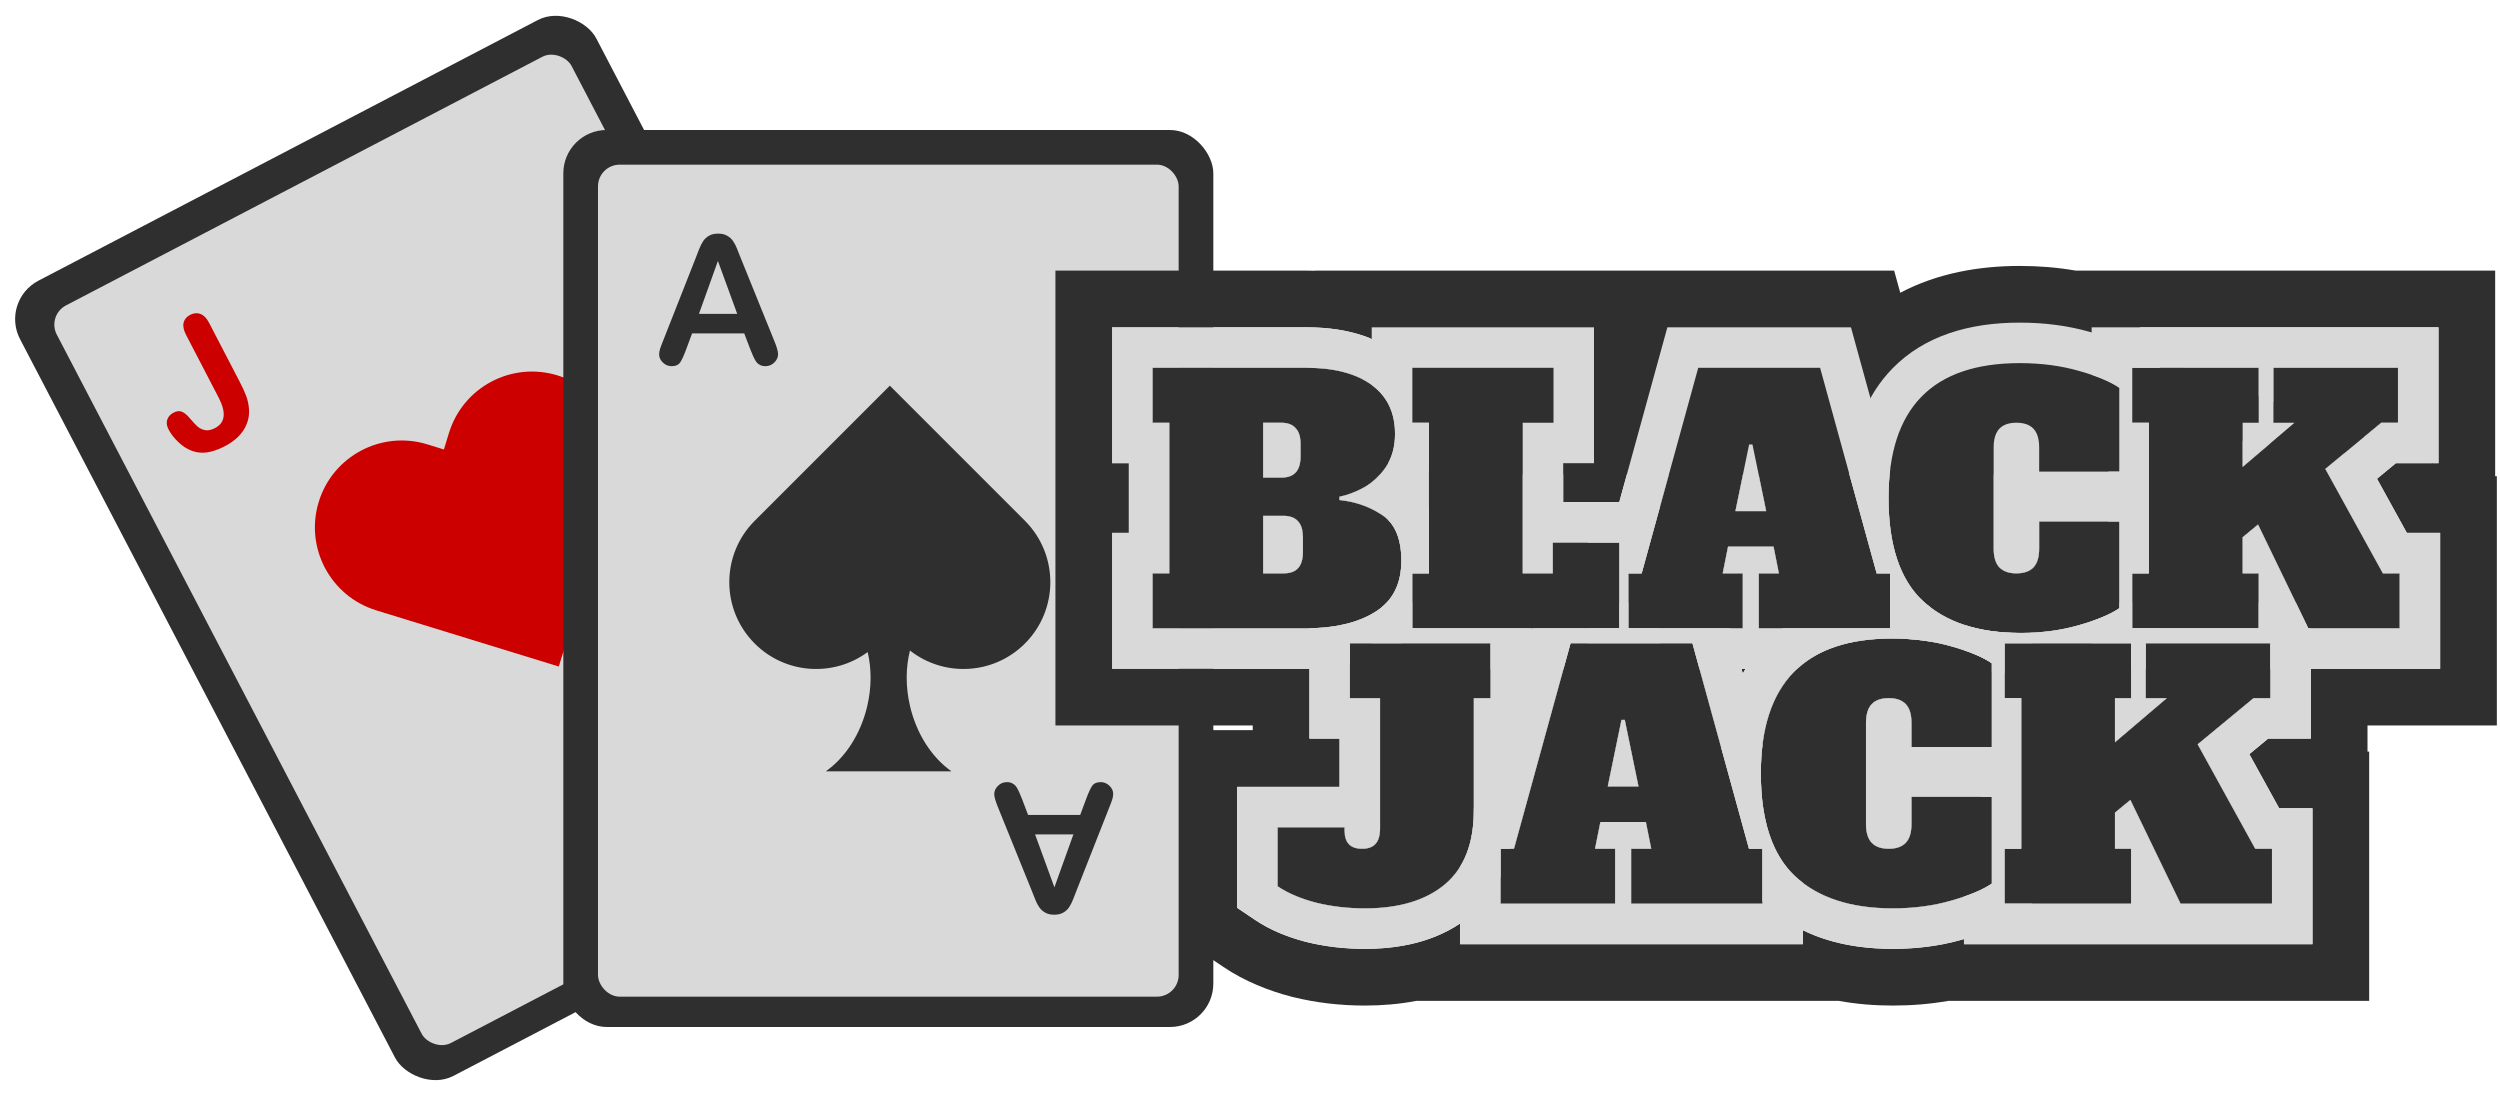 <svg width="641" height="281" viewBox="0 0 641 281" fill="none" xmlns="http://www.w3.org/2000/svg">
<rect y="77.108" width="166.658" height="229.989" rx="11.111" transform="rotate(-27.56 0 77.108)" fill="#302F2F"/>
<rect x="11.992" y="80.875" width="148.882" height="213.323" rx="5.555" transform="rotate(-27.56 11.992 80.875)" fill="#D9D9D9"/>
<path fill-rule="evenodd" clip-rule="evenodd" d="M156.373 128.341L156.373 128.341L143.273 170.9L96.459 156.49C84.706 152.872 78.112 140.413 81.729 128.661C85.347 116.908 97.806 110.314 109.558 113.931L113.814 115.241L115.124 110.984C118.742 99.232 131.201 92.638 142.953 96.255C154.706 99.873 161.3 112.332 157.683 124.084L156.373 128.341Z" fill="#CD0000"/>
<path d="M53.603 82.76L61.539 98.044C62.227 99.371 62.753 100.529 63.116 101.52C63.492 102.504 63.729 103.577 63.827 104.739C63.997 106.688 63.554 108.51 62.496 110.205C61.432 111.886 59.806 113.295 57.616 114.431C55.64 115.458 53.826 116.004 52.175 116.069C50.538 116.127 48.953 115.67 47.421 114.697C46.61 114.175 45.821 113.498 45.053 112.667C44.285 111.837 43.673 110.983 43.218 110.108C42.736 109.179 42.627 108.335 42.889 107.575C43.152 106.816 43.688 106.226 44.497 105.806C45.28 105.399 45.987 105.318 46.619 105.563C47.252 105.807 47.922 106.352 48.63 107.197C49.386 108.101 50.035 108.8 50.578 109.293C51.12 109.787 51.77 110.114 52.528 110.277C53.286 110.439 54.156 110.265 55.138 109.755C57.752 108.398 58.063 105.803 56.072 101.968L47.692 85.829C47.072 84.635 46.866 83.605 47.073 82.739C47.294 81.867 47.855 81.196 48.758 80.728C49.673 80.252 50.551 80.175 51.392 80.497C52.246 80.811 52.983 81.566 53.603 82.76Z" fill="#CD0000"/>
<rect x="144.437" y="33.331" width="166.658" height="229.989" rx="11.111" fill="#302F2F"/>
<rect x="153.326" y="42.22" width="148.882" height="213.323" rx="5.555" fill="#D9D9D9"/>
<path d="M192.392 89.606L190.822 85.48H177.458L175.888 89.696C175.275 91.34 174.752 92.454 174.318 93.037C173.885 93.605 173.175 93.889 172.188 93.889C171.351 93.889 170.611 93.582 169.968 92.969C169.325 92.356 169.004 91.661 169.004 90.884C169.004 90.436 169.079 89.972 169.228 89.494C169.378 89.015 169.624 88.35 169.968 87.498L178.377 66.151C178.616 65.538 178.9 64.805 179.229 63.953C179.573 63.086 179.932 62.369 180.305 61.8C180.694 61.233 181.195 60.776 181.808 60.433C182.436 60.074 183.206 59.895 184.117 59.895C185.044 59.895 185.814 60.074 186.427 60.433C187.055 60.776 187.556 61.225 187.929 61.778C188.318 62.331 188.64 62.929 188.894 63.572C189.163 64.2 189.499 65.044 189.903 66.106L198.491 87.319C199.164 88.933 199.5 90.107 199.5 90.839C199.5 91.602 199.179 92.304 198.536 92.947C197.908 93.575 197.146 93.889 196.249 93.889C195.725 93.889 195.277 93.792 194.903 93.597C194.53 93.418 194.216 93.171 193.961 92.857C193.707 92.528 193.431 92.035 193.132 91.377C192.848 90.705 192.601 90.114 192.392 89.606ZM179.207 80.48H189.028L184.073 66.913L179.207 80.48Z" fill="#302F2F"/>
<path d="M262.031 204.822L263.601 208.948L276.965 208.948L278.535 204.732C279.148 203.088 279.671 201.974 280.105 201.391C280.538 200.823 281.248 200.539 282.235 200.539C283.072 200.539 283.812 200.845 284.455 201.458C285.098 202.071 285.419 202.766 285.419 203.544C285.419 203.992 285.344 204.456 285.195 204.934C285.045 205.412 284.799 206.078 284.455 206.93L276.046 228.277C275.807 228.89 275.523 229.622 275.194 230.475C274.85 231.342 274.491 232.059 274.117 232.627C273.729 233.195 273.228 233.651 272.615 233.995C271.987 234.354 271.217 234.533 270.305 234.533C269.379 234.533 268.609 234.354 267.996 233.995C267.368 233.651 266.867 233.203 266.493 232.65C266.105 232.096 265.783 231.499 265.529 230.856C265.26 230.228 264.924 229.383 264.52 228.322L255.932 207.109C255.259 205.495 254.923 204.321 254.923 203.589C254.923 202.826 255.244 202.124 255.887 201.481C256.515 200.853 257.277 200.539 258.174 200.539C258.697 200.539 259.146 200.636 259.52 200.83C259.893 201.01 260.207 201.256 260.461 201.57C260.716 201.899 260.992 202.393 261.291 203.05C261.575 203.723 261.822 204.314 262.031 204.822ZM275.216 213.948L265.395 213.948L270.35 227.515L275.216 213.948Z" fill="#302F2F"/>
<path fill-rule="evenodd" clip-rule="evenodd" d="M196.662 130.37L196.663 130.371L193.513 133.52C184.818 142.215 184.818 156.312 193.513 165.007C201.408 172.902 213.756 173.628 222.471 167.187C223.465 171.391 223.502 176.166 222.366 181.025C220.656 188.344 216.648 194.313 211.73 197.768H243.962C239.044 194.313 235.037 188.344 233.327 181.025C232.156 176.015 232.231 171.095 233.317 166.797C242.054 173.653 254.735 173.056 262.785 165.006C271.48 156.311 271.48 142.214 262.785 133.519L228.149 98.883L196.662 130.37Z" fill="#302F2F"/>
<path fill-rule="evenodd" clip-rule="evenodd" d="M491.217 89.568C498.68 84.724 507.874 82.722 517.869 82.722C519.179 82.722 520.477 82.755 521.762 82.822C524.886 82.985 527.936 83.348 530.905 83.924C532.556 84.244 534.182 84.629 535.781 85.082M532.227 69.386C527.507 68.566 522.708 68.185 517.869 68.185C507.497 68.185 496.774 70.018 487.225 75.064L485.662 69.386H337.171V69.419C336.42 69.397 335.674 69.386 334.933 69.386H270.611V186.013H321.201V187.209H302.659V240.496L313.653 247.905C319.177 251.627 325.229 254.011 331.161 255.559L331.327 255.602L331.49 255.642C337.545 257.134 343.735 257.825 349.985 257.825C354.325 257.825 358.757 257.47 363.149 256.623H471.467C476.04 257.461 480.686 257.825 485.305 257.825C490.105 257.825 494.868 257.445 499.553 256.623H607.456V192.703H607.027V186.013H640.192V122.092H639.762V69.386H532.227ZM623.865 118.769H625.225V83.924H536.3V85.229C536.132 85.181 535.965 85.134 535.797 85.087M454.421 215.979C453.889 214.68 453.429 213.298 453.042 211.835C453.024 211.769 453.007 211.703 452.99 211.637C452.969 211.557 452.949 211.477 452.929 211.397L452.892 211.252L452.857 211.108C452.556 209.875 452.304 208.585 452.102 207.24L452.067 207.005C452.079 207.084 452.09 207.162 452.102 207.24C452.304 208.585 452.556 209.875 452.857 211.108C452.868 211.156 452.88 211.204 452.892 211.252C452.904 211.3 452.916 211.349 452.929 211.397C452.966 211.544 453.003 211.69 453.042 211.835C453.429 213.298 453.889 214.68 454.421 215.979ZM351.709 86.897C347.242 85.035 342.301 84.157 337.171 83.965C336.429 83.937 335.683 83.924 334.933 83.924H285.148V118.769H289.44V136.63H285.148V171.475H334.933C335.202 171.475 335.47 171.474 335.738 171.47V189.38H343.464V201.746H317.197V232.762L321.777 235.849C325.614 238.435 330.056 240.246 334.831 241.492L334.899 241.51L334.968 241.527C339.794 242.716 344.81 243.288 349.985 243.288C353.369 243.288 356.667 243.026 359.831 242.455C360.448 242.344 361.06 242.221 361.666 242.086C366.263 241.062 370.547 239.345 374.368 236.784V242.086H462.263V238.51C465.566 240.131 469.119 241.307 472.868 242.086C474.157 242.354 475.468 242.575 476.801 242.751C479.552 243.115 482.393 243.288 485.305 243.288C486.556 243.288 487.797 243.257 489.026 243.194C492.168 243.035 495.236 242.67 498.22 242.086C499.872 241.762 501.498 241.372 503.098 240.913C503.188 240.887 503.278 240.861 503.368 240.835C503.433 240.817 503.499 240.798 503.564 240.779V242.086H592.918V207.24H584.375L576.726 193.365L581.548 189.38H592.489V171.475H625.654V136.63H617.111L609.462 122.754L614.284 118.769H623.865M462.263 226.368C462.26 226.365 462.256 226.362 462.252 226.359L462.263 226.368ZM474.585 83.924H427.515L415.182 128.732H400.804V118.769H408.702V83.924H351.709V86.897M446.514 171.475L446.848 172.689C447.075 172.28 447.31 171.875 447.552 171.475H446.514ZM474.723 84.424L479.583 102.08C481.105 99.339 482.961 96.804 485.188 94.514C487.037 92.613 489.054 90.971 491.217 89.568M474.585 83.924L474.723 84.424ZM323.86 132.249V147.014L334.07 137.395C334.025 135.879 333.684 134.72 333.047 133.915L333.035 133.9C332.957 133.802 332.874 133.71 332.787 133.622C332.405 133.186 331.926 132.854 331.349 132.625C331.321 132.614 331.292 132.603 331.263 132.592C330.68 132.375 330 132.261 329.223 132.25C329.181 132.249 329.138 132.249 329.096 132.249H323.86Z" fill="#302F2F"/>
<path d="M351.388 82.174H548.683V121.632H351.388V82.174Z" fill="#302F2F"/>
<path d="M578.242 217.624H582.534V231.702H559.1L546.224 205.091L542.275 208.353V217.624H546.395V231.702H513.948V217.624H518.24V178.996H513.948V164.918H546.395V178.996H542.275V190.327L555.58 178.996H550.172V164.918H582.105V178.996H577.813L563.478 190.842L578.242 217.624Z" fill="#302F2F"/>
<path fill-rule="evenodd" clip-rule="evenodd" d="M584.611 215.547V233.779H557.798L545.507 208.378L544.352 209.332V215.547H548.472V233.779H511.871V215.547H516.163V181.073H511.871V162.841H584.182V181.073H578.56L566.127 191.347L579.469 215.547H584.611ZM578.242 217.624L563.478 190.842L577.813 178.996H582.105V164.918H550.173V178.996H555.581L542.275 190.327V178.996H546.396V164.918H513.948V178.996H518.24V217.624H513.948V231.702H546.396V217.624H542.275V208.353L546.224 205.091L559.1 231.702H582.534V217.624H578.242ZM544.352 181.073V185.83L549.939 181.073H544.352Z" fill="#302F2F"/>
<path d="M485.305 232.904C474.489 232.904 466.134 230.157 460.239 224.663C454.402 219.169 451.483 210.385 451.483 198.31C451.483 175.248 462.7 163.716 485.133 163.716C490.569 163.716 495.605 164.374 500.241 165.691C504.933 167.007 508.424 168.466 510.713 170.069V191.529H490.112V185.348C490.112 183.173 489.625 181.571 488.652 180.541C487.679 179.511 486.22 178.996 484.274 178.996C482.329 178.996 480.869 179.511 479.897 180.541C478.924 181.571 478.437 183.173 478.437 185.348V211.272C478.437 213.447 478.924 215.049 479.897 216.079C480.869 217.109 482.329 217.624 484.274 217.624C486.22 217.624 487.679 217.109 488.652 216.079C489.625 215.049 490.112 213.447 490.112 211.272V204.319H510.713V226.552C508.367 228.154 504.876 229.613 500.241 230.929C495.663 232.246 490.684 232.904 485.305 232.904Z" fill="#302F2F"/>
<path fill-rule="evenodd" clip-rule="evenodd" d="M458.823 226.182L458.816 226.176C452.39 220.128 449.407 210.669 449.407 198.31C449.407 186.473 452.285 177.211 458.407 170.917C464.54 164.612 473.582 161.64 485.133 161.64C490.736 161.64 495.964 162.318 500.805 163.692C505.58 165.031 509.332 166.567 511.904 168.367L512.79 168.987V193.606H488.035V185.348C488.035 183.429 487.598 182.45 487.143 181.967C486.691 181.489 485.869 181.073 484.275 181.073C482.68 181.073 481.858 181.489 481.407 181.967C480.951 182.45 480.514 183.429 480.514 185.348V211.272C480.514 213.192 480.951 214.171 481.407 214.653C481.858 215.131 482.68 215.547 484.275 215.547C485.869 215.547 486.691 215.131 487.143 214.653C487.598 214.171 488.035 213.192 488.035 211.272V202.242H512.79V227.648L511.885 228.267C509.27 230.052 505.533 231.585 500.812 232.926C496.026 234.302 490.853 234.981 485.305 234.981C474.147 234.981 465.218 232.143 458.823 226.182ZM500.241 165.691C495.606 164.375 490.57 163.716 485.133 163.716C462.7 163.716 451.484 175.248 451.484 198.31C451.484 210.385 454.402 219.169 460.239 224.663C466.134 230.157 474.489 232.904 485.305 232.904C490.684 232.904 495.663 232.246 500.241 230.93C504.876 229.613 508.367 228.154 510.713 226.552V204.319H490.112V211.272C490.112 213.447 489.625 215.049 488.652 216.079C487.68 217.109 486.22 217.624 484.275 217.624C482.329 217.624 480.87 217.109 479.897 216.079C478.924 215.049 478.437 213.447 478.437 211.272V185.348C478.437 183.174 478.924 181.571 479.897 180.541C480.87 179.511 482.329 178.996 484.275 178.996C486.22 178.996 487.68 179.511 488.652 180.541C489.625 181.571 490.112 183.174 490.112 185.348V191.529H510.713V170.069C508.424 168.466 504.934 167.007 500.241 165.691Z" fill="#302F2F"/>
<path d="M448.445 217.624H451.879V231.702H418.229V217.624H423.38L422.006 210.757H410.332L408.958 217.624H414.109V231.702H384.751V217.624H388.185L402.692 164.918H433.938L448.445 217.624ZM412.22 201.658H420.118L416.598 184.575H415.74L412.22 201.658Z" fill="#302F2F"/>
<path fill-rule="evenodd" clip-rule="evenodd" d="M453.956 215.547V233.779H382.675V215.547H386.603L401.11 162.841H435.521L450.028 215.547H453.956ZM420.847 215.547L420.304 212.834H412.035L411.492 215.547H420.847ZM408.959 217.624H414.109V231.702H384.752V217.624H388.185L402.692 164.918H433.938L448.445 217.624H451.879V231.702H418.229V217.624H423.38L422.006 210.757H410.332L408.959 217.624ZM420.118 201.658L416.598 184.576H415.74L412.221 201.658H420.118ZM414.769 199.581H417.57L416.169 192.784L414.769 199.581Z" fill="#302F2F"/>
<path d="M349.984 232.904C345.578 232.904 341.4 232.417 337.452 231.444C333.503 230.414 330.213 229.012 327.58 227.238V212.13H344.748V212.989C344.748 216.079 346.236 217.624 349.212 217.624C350.757 217.624 351.902 217.223 352.645 216.422C353.447 215.564 353.847 214.248 353.847 212.474V178.996H346.122V164.918H382.175V178.996H377.883V207.838C377.883 216.251 375.422 222.546 370.5 226.723C365.579 230.843 358.74 232.904 349.984 232.904Z" fill="#302F2F"/>
<path fill-rule="evenodd" clip-rule="evenodd" d="M336.928 233.454C332.814 232.381 329.293 230.897 326.42 228.96L325.503 228.343V210.054H346.825V212.989C346.825 214.233 347.126 214.781 347.36 215.025C347.581 215.254 348.065 215.547 349.212 215.547C350.424 215.547 350.913 215.236 351.124 215.009L351.127 215.005C351.424 214.688 351.771 213.984 351.771 212.474V181.073H344.045V162.841H384.252V181.073H379.96V207.838C379.96 216.663 377.363 223.622 371.844 228.307L371.834 228.316C366.422 232.846 359.05 234.981 349.985 234.981C345.425 234.981 341.079 234.477 336.955 233.461L336.928 233.454ZM377.883 178.996H382.175V164.918H346.122V178.996H353.847V212.474C353.847 214.248 353.447 215.564 352.646 216.422C351.902 217.224 350.757 217.624 349.212 217.624C346.236 217.624 344.748 216.079 344.748 212.989V212.13H327.58V227.238C330.213 229.012 333.503 230.414 337.452 231.444C341.401 232.417 345.578 232.904 349.985 232.904C358.74 232.904 365.579 230.844 370.5 226.723C375.422 222.546 377.883 216.251 377.883 207.838V178.996Z" fill="#302F2F"/>
<path d="M610.977 147.014H615.269V161.092H591.835L578.959 134.481L575.01 137.743V147.014H579.13V161.092H546.683V147.014H550.975V108.385H546.683V94.308H579.13V108.385H575.01V119.716L588.315 108.385H582.907V94.308H614.84V108.385H610.548L596.213 120.231L610.977 147.014Z" fill="#302F2F"/>
<path fill-rule="evenodd" clip-rule="evenodd" d="M617.347 144.937V163.168H590.534L578.243 137.767L577.088 138.721V144.937H581.208V163.168H544.607V144.937H548.899V110.462H544.607V92.231H616.918V110.462H611.296L598.863 120.736L612.205 144.937H617.347ZM610.978 147.014L596.214 120.232L610.549 108.386H614.841V94.308H582.908V108.386H588.316L575.011 119.717V108.386H579.131V94.308H546.684V108.386H550.976V147.014H546.684V161.092H579.131V147.014H575.011V137.743L578.96 134.481L591.836 161.092H615.27V147.014H610.978ZM577.088 110.462V115.22L582.675 110.462H577.088Z" fill="#302F2F"/>
<path d="M518.04 162.293C507.224 162.293 498.869 159.546 492.974 154.053C487.137 148.559 484.219 139.775 484.219 127.7C484.219 104.637 495.435 93.106 517.868 93.106C523.305 93.106 528.341 93.764 532.976 95.08C537.669 96.397 541.16 97.856 543.449 99.458V120.918H522.847V114.738C522.847 112.563 522.361 110.961 521.388 109.931C520.415 108.901 518.956 108.386 517.01 108.386C515.064 108.386 513.605 108.901 512.632 109.931C511.659 110.961 511.173 112.563 511.173 114.738V140.662C511.173 142.836 511.659 144.439 512.632 145.469C513.605 146.499 515.064 147.014 517.01 147.014C518.956 147.014 520.415 146.499 521.388 145.469C522.361 144.439 522.847 142.836 522.847 140.662V133.709H543.449V155.941C541.102 157.544 537.612 159.003 532.976 160.319C528.398 161.635 523.419 162.293 518.04 162.293Z" fill="#302F2F"/>
<path fill-rule="evenodd" clip-rule="evenodd" d="M491.558 155.572L491.551 155.565C485.125 149.517 482.142 140.058 482.142 127.699C482.142 115.862 485.02 106.6 491.142 100.306C497.275 94.001 506.316 91.029 517.868 91.029C523.471 91.029 528.699 91.707 533.54 93.081C538.315 94.421 542.067 95.956 544.639 97.756L545.525 98.376V122.995H520.77V114.737C520.77 112.818 520.333 111.839 519.877 111.356C519.426 110.878 518.604 110.462 517.009 110.462C515.415 110.462 514.593 110.878 514.141 111.356C513.686 111.839 513.249 112.818 513.249 114.737V140.661C513.249 142.581 513.686 143.56 514.141 144.042C514.593 144.52 515.415 144.937 517.009 144.937C518.604 144.937 519.426 144.52 519.877 144.042C520.333 143.56 520.77 142.581 520.77 140.661V131.631H545.525V157.037L544.62 157.656C542.005 159.442 538.268 160.975 533.547 162.315C528.761 163.691 523.587 164.37 518.04 164.37C506.882 164.37 497.953 161.532 491.558 155.572ZM532.976 95.08C528.34 93.764 523.304 93.106 517.868 93.106C495.435 93.106 484.218 104.637 484.218 127.699C484.218 139.774 487.137 148.559 492.974 154.052C498.869 159.546 507.224 162.293 518.04 162.293C523.419 162.293 528.398 161.635 532.976 160.319C537.611 159.002 541.102 157.543 543.448 155.941V133.708H522.847V140.661C522.847 142.836 522.36 144.438 521.387 145.468C520.414 146.498 518.955 147.013 517.009 147.013C515.064 147.013 513.604 146.498 512.632 145.468C511.659 144.438 511.172 142.836 511.172 140.661V114.737C511.172 112.563 511.659 110.96 512.632 109.93C513.604 108.9 515.064 108.385 517.009 108.385C518.955 108.385 520.414 108.9 521.387 109.93C522.36 110.96 522.847 112.563 522.847 114.737V120.918H543.448V99.458C541.159 97.855 537.668 96.396 532.976 95.08Z" fill="#302F2F"/>
<path d="M481.18 147.014H484.614V161.092H450.965V147.014H456.115L454.742 140.146H443.067L441.694 147.014H446.844V161.092H417.487V147.014H420.92L435.427 94.308H466.673L481.18 147.014ZM444.956 131.047H452.853L449.334 113.965H448.475L444.956 131.047Z" fill="#302F2F"/>
<path fill-rule="evenodd" clip-rule="evenodd" d="M486.691 144.937V163.168H415.41V144.937H419.338L433.845 92.231H468.256L482.763 144.937H486.691ZM453.582 144.937L453.039 142.223H444.77L444.227 144.937H453.582ZM441.694 147.014H446.844V161.092H417.487V147.014H420.921L435.428 94.308H466.674L481.181 147.014H484.614V161.092H450.965V147.014H456.115L454.742 140.147H443.067L441.694 147.014ZM452.853 131.047L449.334 113.965H448.475L444.956 131.047H452.853ZM447.504 128.971H450.305L448.905 122.174L447.504 128.971Z" fill="#302F2F"/>
<path d="M362.092 161.092V147.014H366.384V108.385H362.092V94.308H398.317V108.385H390.42V147.014H398.145V139.116H415.228V161.092H362.092Z" fill="#302F2F"/>
<path fill-rule="evenodd" clip-rule="evenodd" d="M360.016 163.168V144.937H364.308V110.462H360.016V92.231H400.394V110.462H392.497V144.937H396.069V137.04H417.304V163.168H360.016ZM398.145 147.014H390.42V108.386H398.317V94.308H362.092V108.386H366.384V147.014H362.092V161.092H415.228V139.116H398.145V147.014Z" fill="#302F2F"/>
<path d="M295.532 147.014H299.824V108.385H295.532V94.308H334.933C342.086 94.308 347.666 95.767 351.672 98.686C355.678 101.604 357.681 105.782 357.681 111.218C357.681 114.595 356.88 117.456 355.277 119.802C353.675 122.091 351.786 123.837 349.612 125.039C347.494 126.183 345.434 126.956 343.431 127.356V128.215C347.494 128.615 351.157 129.903 354.419 132.077C357.681 134.252 359.312 138.143 359.312 143.752C359.312 149.761 357.051 154.167 352.53 156.971C348.009 159.718 342.144 161.092 334.933 161.092H295.532V147.014ZM328.495 122.463C330.155 122.463 331.385 122.034 332.186 121.176C333.045 120.26 333.474 118.858 333.474 116.97V113.879C333.474 111.991 333.045 110.617 332.186 109.759C331.385 108.843 330.155 108.385 328.495 108.385H323.86V122.463H328.495ZM329.096 147.014C330.755 147.014 331.986 146.584 332.787 145.726C333.645 144.81 334.075 143.408 334.075 141.52V137.743C334.075 135.854 333.645 134.481 332.787 133.623C331.986 132.707 330.755 132.249 329.096 132.249H323.86V147.014H329.096Z" fill="#302F2F"/>
<path fill-rule="evenodd" clip-rule="evenodd" d="M293.456 144.937H297.748V110.462H293.456V92.231H334.933C342.339 92.231 348.408 93.738 352.895 97.007C357.495 100.359 359.758 105.193 359.758 111.218C359.758 114.932 358.872 118.221 356.992 120.974L356.979 120.993C355.218 123.509 353.101 125.483 350.616 126.856L350.599 126.866C350.253 127.053 349.908 127.231 349.562 127.401C351.683 128.112 353.688 129.094 355.571 130.35C359.635 133.059 361.389 137.772 361.389 143.752C361.389 150.369 358.845 155.499 353.625 158.736L353.609 158.746C348.665 161.75 342.391 163.168 334.933 163.168H293.456V144.937ZM346.448 128.691C345.524 128.488 344.577 128.335 343.607 128.233C343.548 128.226 343.49 128.221 343.431 128.215V127.356C343.46 127.351 343.489 127.345 343.518 127.339C344.435 127.151 345.365 126.884 346.306 126.54C347.392 126.143 348.494 125.643 349.612 125.039C351.786 123.837 353.675 122.091 355.277 119.802C356.88 117.456 357.681 114.595 357.681 111.218C357.681 105.782 355.678 101.604 351.672 98.686C347.666 95.767 342.087 94.308 334.933 94.308H295.532V108.386H299.824V147.014H295.532V161.092H334.933C342.144 161.092 348.01 159.718 352.53 156.971C357.051 154.167 359.312 149.761 359.312 143.752C359.312 138.144 357.681 134.252 354.419 132.078C351.985 130.455 349.328 129.326 346.448 128.691ZM330.668 119.759L330.671 119.755C331.023 119.38 331.397 118.591 331.397 116.97V113.879C331.397 112.244 331.017 111.527 330.718 111.228L330.669 111.179L330.623 111.127C330.345 110.809 329.784 110.462 328.495 110.462H325.937V120.387H328.495C329.822 120.387 330.399 120.047 330.668 119.759ZM323.86 122.463V108.386H328.495C330.155 108.386 331.385 108.843 332.186 109.759C333.045 110.617 333.474 111.991 333.474 113.879V116.97C333.474 118.858 333.045 120.26 332.186 121.176C331.385 122.034 330.155 122.463 328.495 122.463H323.86ZM331.269 144.309L331.272 144.306C331.624 143.93 331.998 143.141 331.998 141.52V137.743C331.998 136.107 331.618 135.391 331.319 135.091L331.27 135.042L331.224 134.99C330.946 134.673 330.385 134.326 329.096 134.326H325.937V144.937H329.096C330.423 144.937 331 144.597 331.269 144.309ZM323.86 147.014V132.249H329.096C330.756 132.249 331.986 132.707 332.787 133.623C333.646 134.481 334.075 135.855 334.075 137.743V141.52C334.075 143.409 333.646 144.811 332.787 145.726C331.986 146.585 330.756 147.014 329.096 147.014H323.86Z" fill="#302F2F"/>
<path fill-rule="evenodd" clip-rule="evenodd" d="M513.947 162.154C515.269 162.247 516.633 162.294 518.039 162.294C523.418 162.294 528.397 161.635 532.975 160.319C535.618 159.569 537.889 158.772 539.788 157.928C541.219 157.292 542.439 156.63 543.448 155.941V154.535H546.682V161.092H579.13V154.535H588.661L591.834 161.092H592.488V189.38H581.547L576.725 193.365L584.374 207.241H592.917V242.086H503.563V229.895C506.581 228.86 508.965 227.746 510.712 226.552V204.319H507.855V191.529H510.712V170.069C509.001 168.871 506.618 167.753 503.563 166.715V160.201C506.68 161.236 510.141 161.887 513.947 162.154ZM518.239 217.625H513.947V231.702H546.395V217.625H542.274V208.354L546.223 205.092L559.099 231.702H582.533V217.625H578.241L563.477 190.842L577.812 178.996H582.104V164.919H550.172V178.996H555.58L542.274 190.327V178.996H546.395V164.919H513.947V178.996H518.239V217.625Z" fill="#D9D9D9"/>
<path fill-rule="evenodd" clip-rule="evenodd" d="M457.141 161.092C455.48 162.281 453.913 163.622 452.451 165.125C445.631 172.137 442.291 181.448 441.37 191.921L448.444 217.625H451.878V230.991C452.279 231.411 452.694 231.823 453.121 232.225L453.14 232.243L453.158 232.26C461.554 240.085 472.777 243.288 485.303 243.288C491.526 243.288 497.478 242.527 503.097 240.913C508.161 239.474 512.88 237.646 516.568 235.127L521.096 232.035V231.703H513.947V217.625H518.239V178.997H513.947V164.919H521.096V164.663L517.711 162.293C517.193 162.29 516.681 162.281 516.175 162.266C510.795 162.102 506.057 161.222 501.962 159.624C501.956 159.622 501.95 159.619 501.944 159.617C498.498 158.27 495.508 156.416 492.973 154.053C492.854 153.941 492.737 153.828 492.62 153.713C490.172 153.458 487.674 153.333 485.132 153.333C484.959 153.333 484.786 153.334 484.613 153.335V161.092H457.141ZM500.24 165.691C495.604 164.375 490.568 163.717 485.132 163.717C462.699 163.717 451.482 175.248 451.482 198.311C451.482 210.386 454.401 219.17 460.238 224.664C466.132 230.157 474.488 232.904 485.303 232.904C490.683 232.904 495.662 232.246 500.24 230.93C504.875 229.614 508.366 228.155 510.712 226.552V204.319H490.111V211.273C490.111 213.447 489.624 215.05 488.651 216.08C487.678 217.11 486.219 217.625 484.273 217.625C482.328 217.625 480.868 217.11 479.896 216.08C478.923 215.05 478.436 213.447 478.436 211.273V185.349C478.436 183.174 478.923 181.572 479.896 180.542C480.868 179.512 482.328 178.997 484.273 178.997C486.219 178.997 487.678 179.512 488.651 180.542C489.624 181.572 490.111 183.174 490.111 185.349V191.529H510.712V170.069C508.423 168.467 504.932 167.007 500.24 165.691Z" fill="#D9D9D9"/>
<path fill-rule="evenodd" clip-rule="evenodd" d="M392.976 161.092L380.274 207.241H377.884V207.839C377.884 211.502 377.417 214.764 376.483 217.625C375.938 219.297 375.233 220.832 374.368 222.229V242.086H462.263V226.369C461.559 225.833 460.885 225.265 460.239 224.664C458.181 222.726 456.486 220.38 455.153 217.625C454.896 217.092 454.651 216.544 454.421 215.98C453.361 213.39 452.588 210.477 452.102 207.241C451.69 204.496 451.484 201.52 451.484 198.311C451.484 195.746 451.622 193.324 451.9 191.044L443.655 161.092H417.487V154.535H415.228V161.092H392.976ZM448.446 217.625L433.939 164.919H402.693L388.186 217.625H384.752V231.702H414.11V217.625H408.959L410.333 210.757H422.007L423.38 217.625H418.23V231.702H451.879V217.625H448.446ZM416.599 184.576H415.741L412.221 201.658H420.118L416.599 184.576Z" fill="#D9D9D9"/>
<path fill-rule="evenodd" clip-rule="evenodd" d="M335.737 161.086V189.38H343.463V201.747H317.196V232.763L321.777 235.85C325.614 238.436 330.055 240.247 334.83 241.493L334.899 241.51L334.967 241.527C339.793 242.716 344.81 243.288 349.984 243.288C360.291 243.288 369.793 240.858 377.166 234.686L377.193 234.663L377.22 234.64C380.522 231.837 382.993 228.527 384.751 224.859V217.625H387.234C387.94 214.497 388.266 211.212 388.266 207.839V189.38H392.558V161.092H362.091V154.535H355.527C354.673 155.45 353.674 156.262 352.529 156.971C350.631 158.125 348.495 159.037 346.121 159.706C343.056 160.57 339.594 161.03 335.737 161.086ZM377.882 178.996H382.174V164.919H346.121V178.996H353.847V212.474C353.847 212.65 353.843 212.822 353.835 212.989C353.763 214.505 353.367 215.65 352.645 216.423C351.901 217.224 350.757 217.625 349.212 217.625C346.236 217.625 344.748 216.08 344.748 212.989V212.131H327.58V227.239C330.212 229.013 333.503 230.415 337.451 231.445C341.4 232.418 345.578 232.904 349.984 232.904C358.74 232.904 365.578 230.844 370.5 226.724C375.421 222.546 377.882 216.251 377.882 207.839V178.996Z" fill="#D9D9D9"/>
<path fill-rule="evenodd" clip-rule="evenodd" d="M610.978 147.014H615.27V161.092H591.835L578.959 134.481L575.011 137.743V147.014H579.131V161.092H546.683V147.014H550.975V108.386H546.683V94.308H579.131V108.386H575.011V119.717L588.316 108.386H582.908V94.308H614.841V108.386H610.549L596.213 120.232L610.978 147.014ZM609.461 122.755L617.111 136.63H625.654V171.476H582.106V164.918H550.173V171.476H546.396V164.918H536.299V159.284C539.318 158.249 541.701 157.135 543.449 155.941V133.709H540.591V120.918H543.449V99.458C541.737 98.26 539.354 97.142 536.299 96.104V83.924H625.225V118.77H614.284L609.461 122.755Z" fill="#D9D9D9"/>
<path fill-rule="evenodd" clip-rule="evenodd" d="M485.876 161.631L485.857 161.613C485.43 161.211 485.015 160.8 484.614 160.379V147.013H481.18L474.105 121.309C475.027 110.836 478.367 101.525 485.187 94.513C493.418 86.052 504.976 82.721 517.868 82.721C524.137 82.721 530.133 83.48 535.796 85.086C540.901 86.519 545.7 88.359 549.403 90.951L553.832 94.051V94.307H546.683V108.385H550.975V147.013H546.683V161.091H553.832V161.423L549.304 164.515C548.394 165.137 547.421 165.717 546.395 166.259V164.918H513.947V172.558C512.857 172.493 511.779 172.402 510.713 172.283V170.068C508.424 168.466 504.933 167.006 500.24 165.69C496.553 164.643 492.613 164.013 488.419 163.798C487.551 163.124 486.709 162.408 485.894 161.648L485.876 161.631ZM532.976 160.318C537.611 159.002 541.102 157.543 543.448 155.94V133.708H522.846V140.661C522.846 142.835 522.36 144.438 521.387 145.468C520.414 146.498 518.955 147.013 517.009 147.013C515.064 147.013 513.604 146.498 512.631 145.468C511.659 144.438 511.172 142.835 511.172 140.661V114.737C511.172 112.562 511.659 110.96 512.631 109.93C513.604 108.9 515.064 108.385 517.009 108.385C518.955 108.385 520.414 108.9 521.387 109.93C522.36 110.96 522.846 112.562 522.846 114.737V120.917H543.448V99.457C541.159 97.855 537.668 96.396 532.976 95.079C528.34 93.763 523.304 93.105 517.868 93.105C495.435 93.105 484.218 104.636 484.218 127.699C484.218 139.774 487.137 148.558 492.974 154.052C498.868 159.546 507.223 162.293 518.039 162.293C523.419 162.293 528.397 161.634 532.976 160.318Z" fill="#D9D9D9"/>
<path fill-rule="evenodd" clip-rule="evenodd" d="M435.427 94.308H466.673L481.18 147.014H484.613V161.092H450.964V147.014H456.114L454.741 140.147H443.066L441.693 147.014H446.843V161.092H417.486V147.014H420.92L435.427 94.308ZM415.227 161.092H407.102V164.918H433.938L435.742 171.476H460.807C466.308 166.388 474.244 163.802 484.613 163.719C484.785 163.717 484.958 163.717 485.132 163.717C488.582 163.717 491.87 163.982 494.997 164.512V155.758C494.293 155.222 493.618 154.654 492.973 154.053C490.915 152.116 489.22 149.769 487.887 147.014C487.629 146.481 487.385 145.933 487.155 145.369C486.095 142.779 485.322 139.866 484.836 136.63C484.424 133.886 484.218 130.909 484.218 127.7C484.218 125.135 484.356 122.713 484.634 120.434L474.585 83.924H427.515L413.008 136.63H407.102V139.116H415.227V161.092ZM449.333 113.965H448.474L444.955 131.047H452.852L449.333 113.965Z" fill="#D9D9D9"/>
<path fill-rule="evenodd" clip-rule="evenodd" d="M351.708 164.918V157.448C351.986 157.294 352.26 157.135 352.53 156.971C356.189 154.702 358.367 151.383 359.065 147.014C359.229 145.985 359.311 144.897 359.311 143.752C359.311 140.949 358.904 138.575 358.089 136.63C357.563 135.373 356.866 134.295 356 133.396V118.77H355.912C355.941 118.716 355.971 118.662 356 118.608C357.12 116.505 357.68 114.042 357.68 111.218C357.68 110.233 357.614 109.288 357.483 108.386C356.89 104.323 354.965 101.099 351.708 98.712V83.924H408.7V118.77H400.803V128.733H425.611V129.971L420.92 147.014H417.486V161.092H425.611V164.918H402.692L400.887 171.476H382.174V164.918H351.708ZM398.144 139.116V147.014H390.419V108.386H398.316V94.308H362.091V108.386H366.383V147.014H362.091V161.092H415.227V139.116H398.144Z" fill="#D9D9D9"/>
<path fill-rule="evenodd" clip-rule="evenodd" d="M299.823 147.014H295.531V161.092H334.932C342.143 161.092 348.009 159.718 352.529 156.971C357.05 154.167 359.311 149.761 359.311 143.752C359.311 139.105 358.191 135.636 355.951 133.347C355.488 132.873 354.977 132.45 354.418 132.078C353.962 131.773 353.497 131.486 353.025 131.217C352.989 131.196 352.953 131.176 352.917 131.156C350.093 129.563 346.989 128.588 343.606 128.233C343.547 128.226 343.489 128.221 343.43 128.215V127.356C343.459 127.351 343.488 127.345 343.517 127.339C345.493 126.933 347.524 126.167 349.611 125.039C351.558 123.962 353.277 122.45 354.765 120.502C354.939 120.274 355.109 120.041 355.276 119.802C356.879 117.456 357.68 114.595 357.68 111.218C357.68 105.782 355.677 101.604 351.671 98.686C347.665 95.767 342.086 94.308 334.932 94.308H295.531V108.386H299.823V147.014ZM333.312 118.79C333.419 118.244 333.473 117.637 333.473 116.97V113.879C333.473 111.991 333.044 110.617 332.185 109.759C331.384 108.843 330.154 108.386 328.494 108.386H323.859V122.463H328.494C328.701 122.463 328.901 122.457 329.095 122.443C329.859 122.391 330.518 122.234 331.074 121.974C331.508 121.771 331.878 121.505 332.185 121.176C332.55 120.787 332.837 120.311 333.046 119.747C333.156 119.452 333.245 119.133 333.312 118.79ZM331.348 132.625C330.715 132.375 329.964 132.249 329.095 132.249H323.859V147.014H329.095C330.755 147.014 331.985 146.585 332.786 145.726C333.645 144.811 334.074 143.409 334.074 141.52V137.743C334.074 137.738 334.074 137.732 334.074 137.727C334.072 136.048 333.729 134.777 333.046 133.915C332.965 133.812 332.878 133.714 332.786 133.623C332.404 133.186 331.925 132.854 331.348 132.625ZM363.481 126.182C364.63 127.368 365.589 128.659 366.383 130.023V147.014H362.091V161.092H363.603C362.374 162.49 360.951 163.773 359.328 164.918H346.121V170.391C342.551 171.141 338.798 171.476 334.932 171.476H285.147V136.63H289.439V118.77H285.147V83.924H334.932C343.346 83.924 351.372 85.62 357.786 90.293C359.447 91.503 360.899 92.848 362.149 94.308H362.091V108.386H366.383V120.808C365.744 122.486 364.908 124.111 363.851 125.659L363.818 125.708L363.783 125.757C363.684 125.9 363.583 126.041 363.481 126.182Z" fill="#D9D9D9"/>
</svg>
